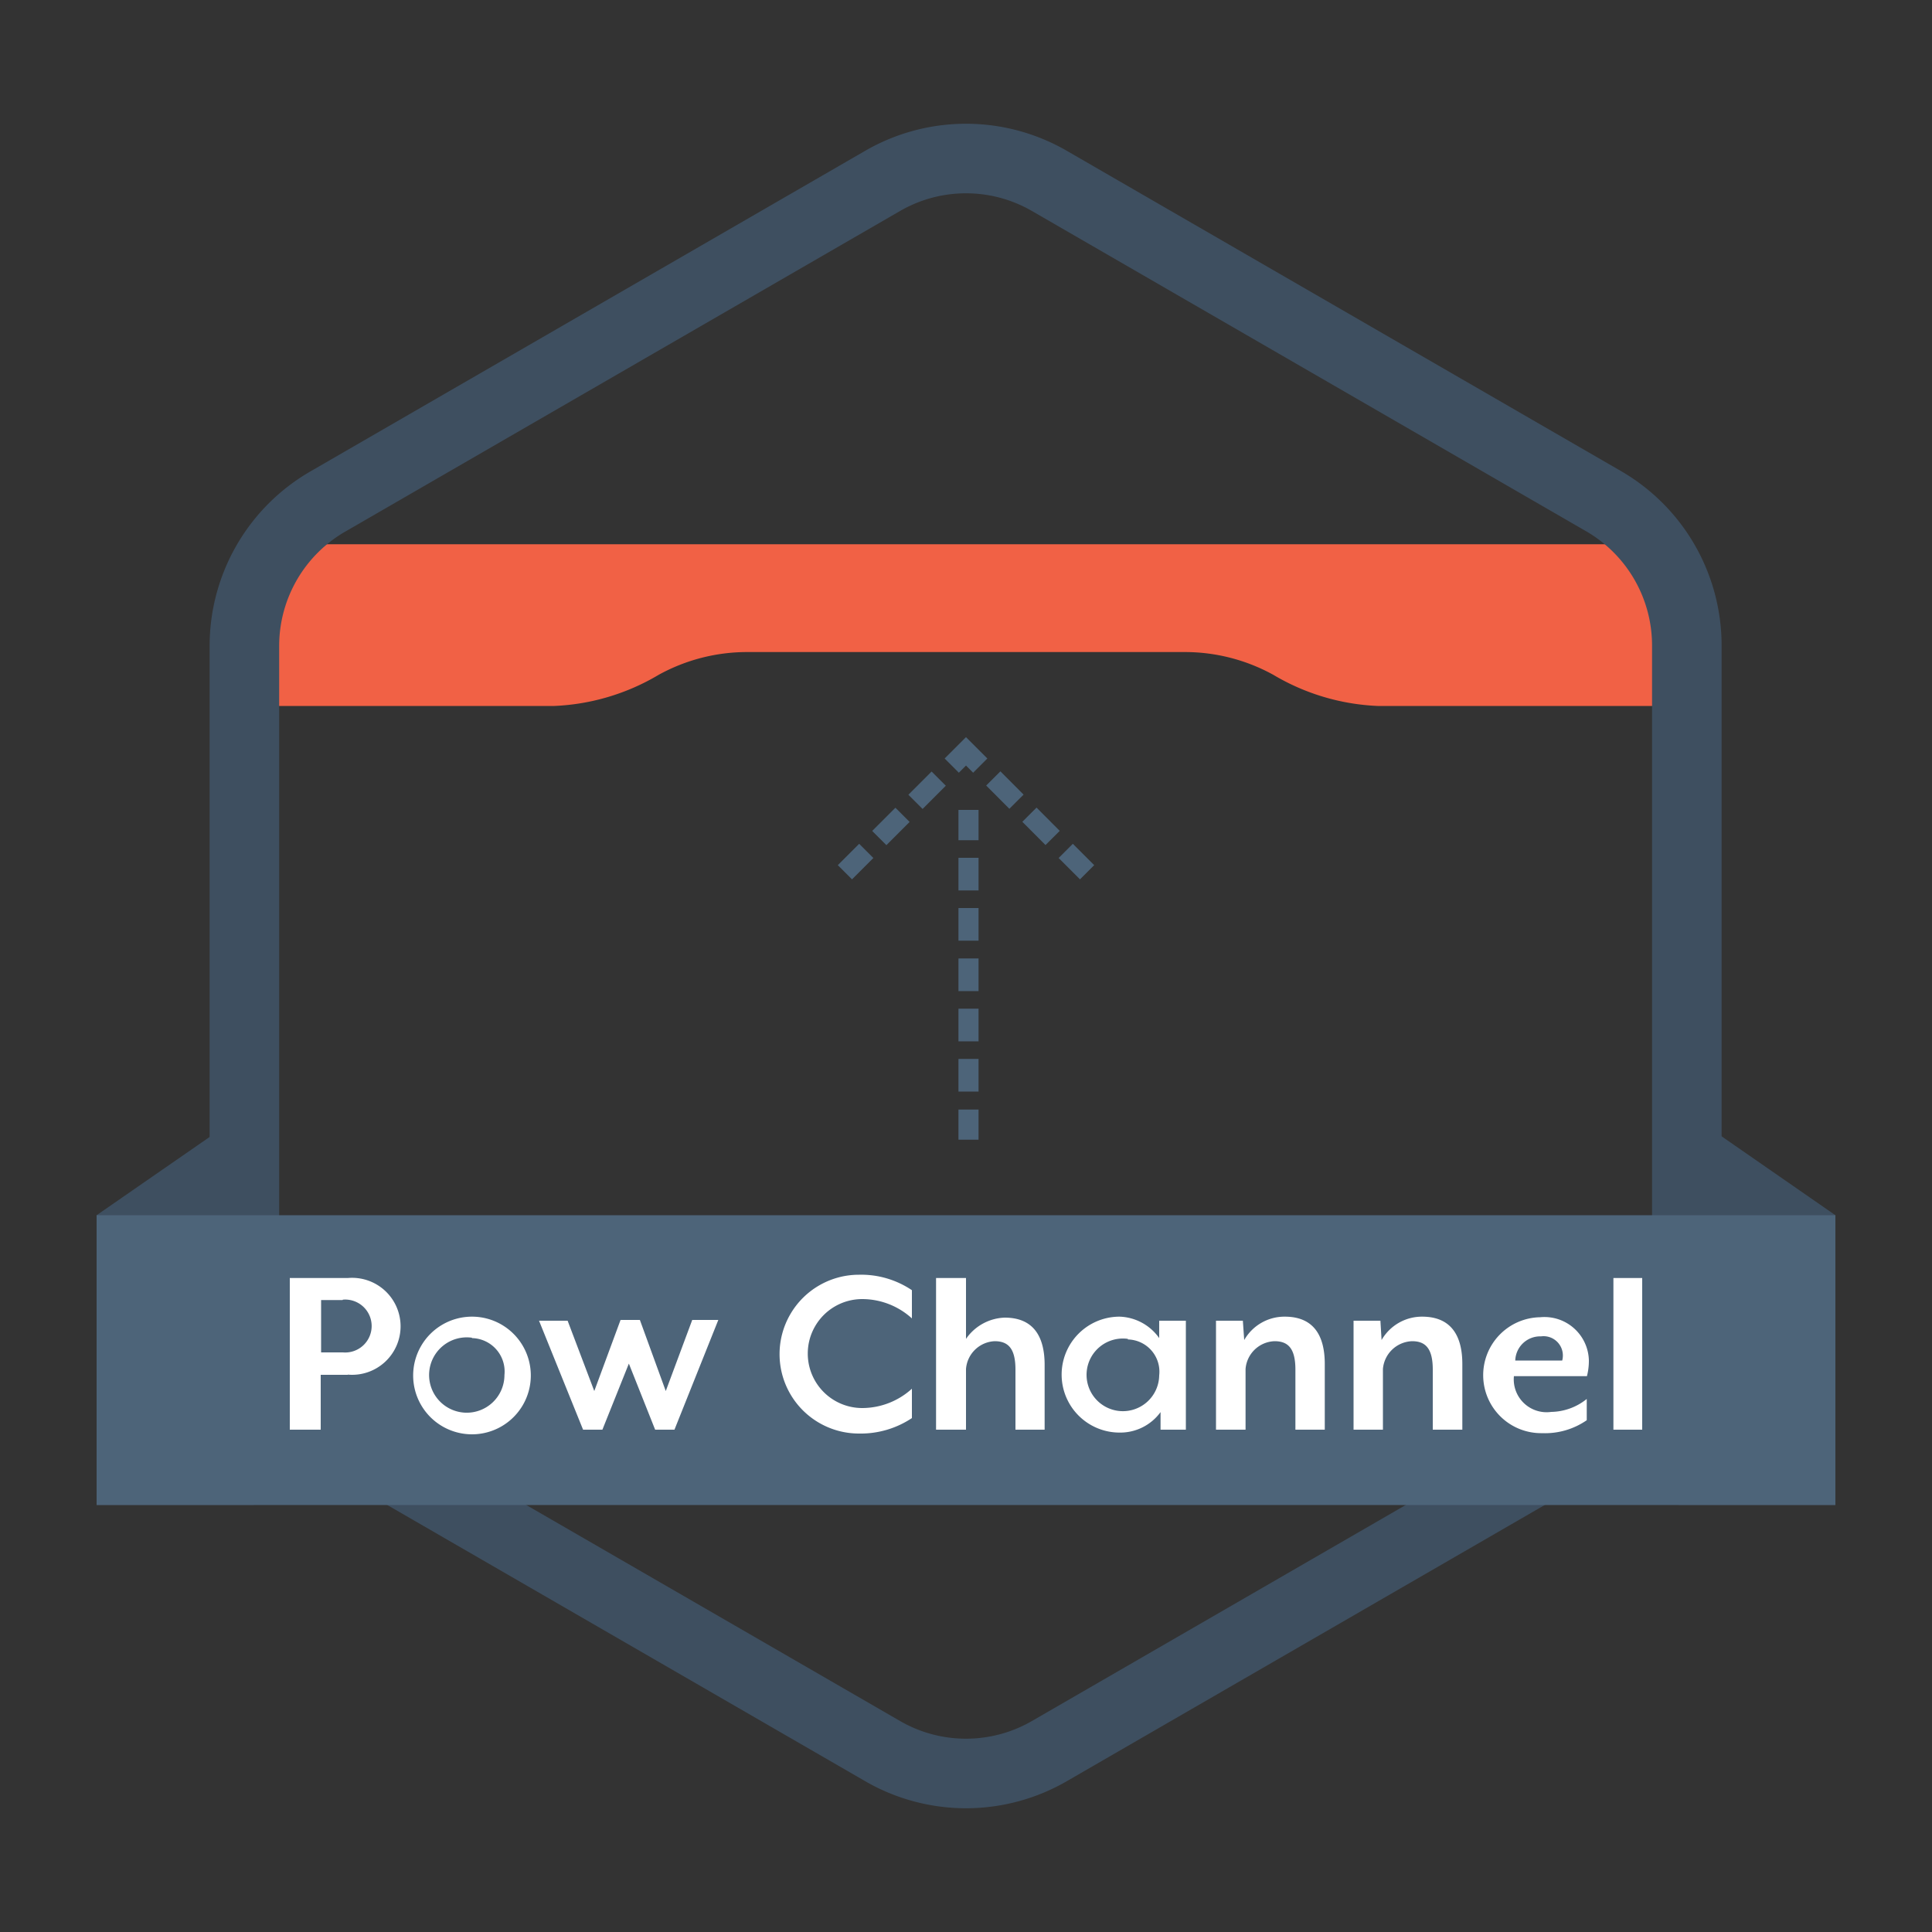 <svg id="Layer_1" data-name="Layer 1" xmlns="http://www.w3.org/2000/svg" viewBox="0 0 100 100"><rect x="0" y="0" width="100" height="100" fill="#333333" stroke="none"/><defs><style>.cls-1{fill:#f16145;}.cls-2,.cls-3,.cls-4,.cls-5,.cls-6{fill:none;stroke-miterlimit:10;}.cls-2,.cls-3,.cls-4,.cls-5{stroke:#4d6479;stroke-linecap:square;stroke-width:1.04px;}.cls-3{stroke-dasharray:0.66 1.99 0.66 1.99;}.cls-4{stroke-dasharray:0.65 1.95 0.65 1.95;}.cls-5{stroke-dasharray:0.65 1.95 0.65 1.95 0.65 1.95;}.cls-6{stroke:#3e4f60;stroke-width:3.6px;}.cls-7{fill:#3e4f60;}.cls-8{fill:#4d6479;}.cls-9{fill:#fff;}</style></defs><title>single-item-icons</title><path class="cls-1" d="M14,28.17v8.37H28.7a11.51,11.51,0,0,0,5.39-1.61,9.49,9.49,0,0,1,4.58-1.18H61.33a9.49,9.49,0,0,1,4.58,1.18,11.51,11.51,0,0,0,5.39,1.61H86V28.17Z"/><line class="cls-2" x1="44.1" y1="44.78" x2="44.47" y2="44.41"/><line class="cls-3" x1="45.88" y1="43.01" x2="48.93" y2="39.96"/><polyline class="cls-2" points="49.63 39.26 50 38.89 50.37 39.26"/><line class="cls-3" x1="51.78" y1="40.66" x2="54.82" y2="43.71"/><line class="cls-2" x1="55.53" y1="44.41" x2="55.9" y2="44.78"/><line class="cls-2" x1="50.13" y1="42.44" x2="50.13" y2="42.97"/><line class="cls-4" x1="50.13" y1="44.92" x2="50.13" y2="49.15"/><line class="cls-5" x1="50.13" y1="50.13" x2="50.13" y2="56.97"/><line class="cls-2" x1="50.13" y1="57.95" x2="50.13" y2="58.47"/><path class="cls-6" d="M12.65,33.41V66.59A8.63,8.63,0,0,0,17,74.06L45.69,90.64a8.62,8.62,0,0,0,8.62,0L83,74.06a8.63,8.63,0,0,0,4.31-7.47V33.41A8.63,8.63,0,0,0,83,25.94L54.31,9.36a8.62,8.62,0,0,0-8.62,0L17,25.94A8.63,8.63,0,0,0,12.65,33.41Z"/><polygon class="cls-7" points="13.13 77.89 5 77.89 5 62.9 13.13 57.27 13.13 77.89"/><polygon class="cls-7" points="86.88 77.89 95 77.89 95 62.9 86.88 57.27 86.88 77.89"/><rect class="cls-8" x="5" y="62.9" width="90" height="15"/><path class="cls-9" d="M18,71.16h-1.4V74H15V66.15h3a2.51,2.51,0,1,1,0,5Zm-.27-3.87H16.62V70h1.13a1.37,1.37,0,1,0,0-2.73Z"/><path class="cls-9" d="M24.43,74.24a3,3,0,1,1,0-6.09,3,3,0,1,1,0,6.09Zm0-5a1.95,1.95,0,1,0,1.68,1.93A1.73,1.73,0,0,0,24.43,69.26Z"/><path class="cls-9" d="M34.91,74h-1l-1.36-3.42L31.18,74h-1L27.9,68.36h1.48L30.76,72l1.36-3.68h1L34.46,72l1.37-3.68h1.35Z"/><path class="cls-9" d="M44.46,74.2a4.11,4.11,0,1,1,0-8.22,4.7,4.7,0,0,1,2.74.8v1.46a3.83,3.83,0,0,0-2.57-1,2.82,2.82,0,0,0,0,5.64,3.83,3.83,0,0,0,2.57-1V73.4A4.78,4.78,0,0,1,44.46,74.2Z"/><path class="cls-9" d="M52.56,74V70.89c0-1.1-.38-1.47-1.08-1.47A1.56,1.56,0,0,0,50,70.86V74H48.45V66.15H50V69.3a2.54,2.54,0,0,1,2-1.1c1.51,0,2.07,1,2.07,2.45V74Z"/><path class="cls-9" d="M60.07,74l0-.91a2.58,2.58,0,0,1-2.12,1.06,3,3,0,0,1,0-6A2.61,2.61,0,0,1,60,69.26l0-.9h1.38V74Zm-1.69-4.7A1.88,1.88,0,1,0,60,71.19,1.67,1.67,0,0,0,58.38,69.33Z"/><path class="cls-9" d="M67.05,74V70.89c0-1.1-.38-1.47-1.08-1.47a1.56,1.56,0,0,0-1.5,1.44V74H62.94V68.36h1.39l.07,1a2.4,2.4,0,0,1,2.1-1.21c1.51,0,2.07,1,2.07,2.45V74Z"/><path class="cls-9" d="M74.16,74V70.89c0-1.1-.38-1.47-1.07-1.47a1.57,1.57,0,0,0-1.51,1.44V74H70.06V68.36h1.39l.06,1a2.41,2.41,0,0,1,2.1-1.21c1.51,0,2.08,1,2.08,2.45V74Z"/><path class="cls-9" d="M82.14,71.23H78.36a1.7,1.7,0,0,0,1.93,1.85,3,3,0,0,0,1.84-.67v1.1a3.8,3.8,0,0,1-2.31.67,3,3,0,0,1-.1-6,2.3,2.3,0,0,1,2.52,2.24A3.22,3.22,0,0,1,82.14,71.23Zm-2.38-2.06a1.29,1.29,0,0,0-1.33,1.25h2.43A1,1,0,0,0,79.76,69.17Z"/><path class="cls-9" d="M83.51,74V66.15H85V74Z"/></svg>